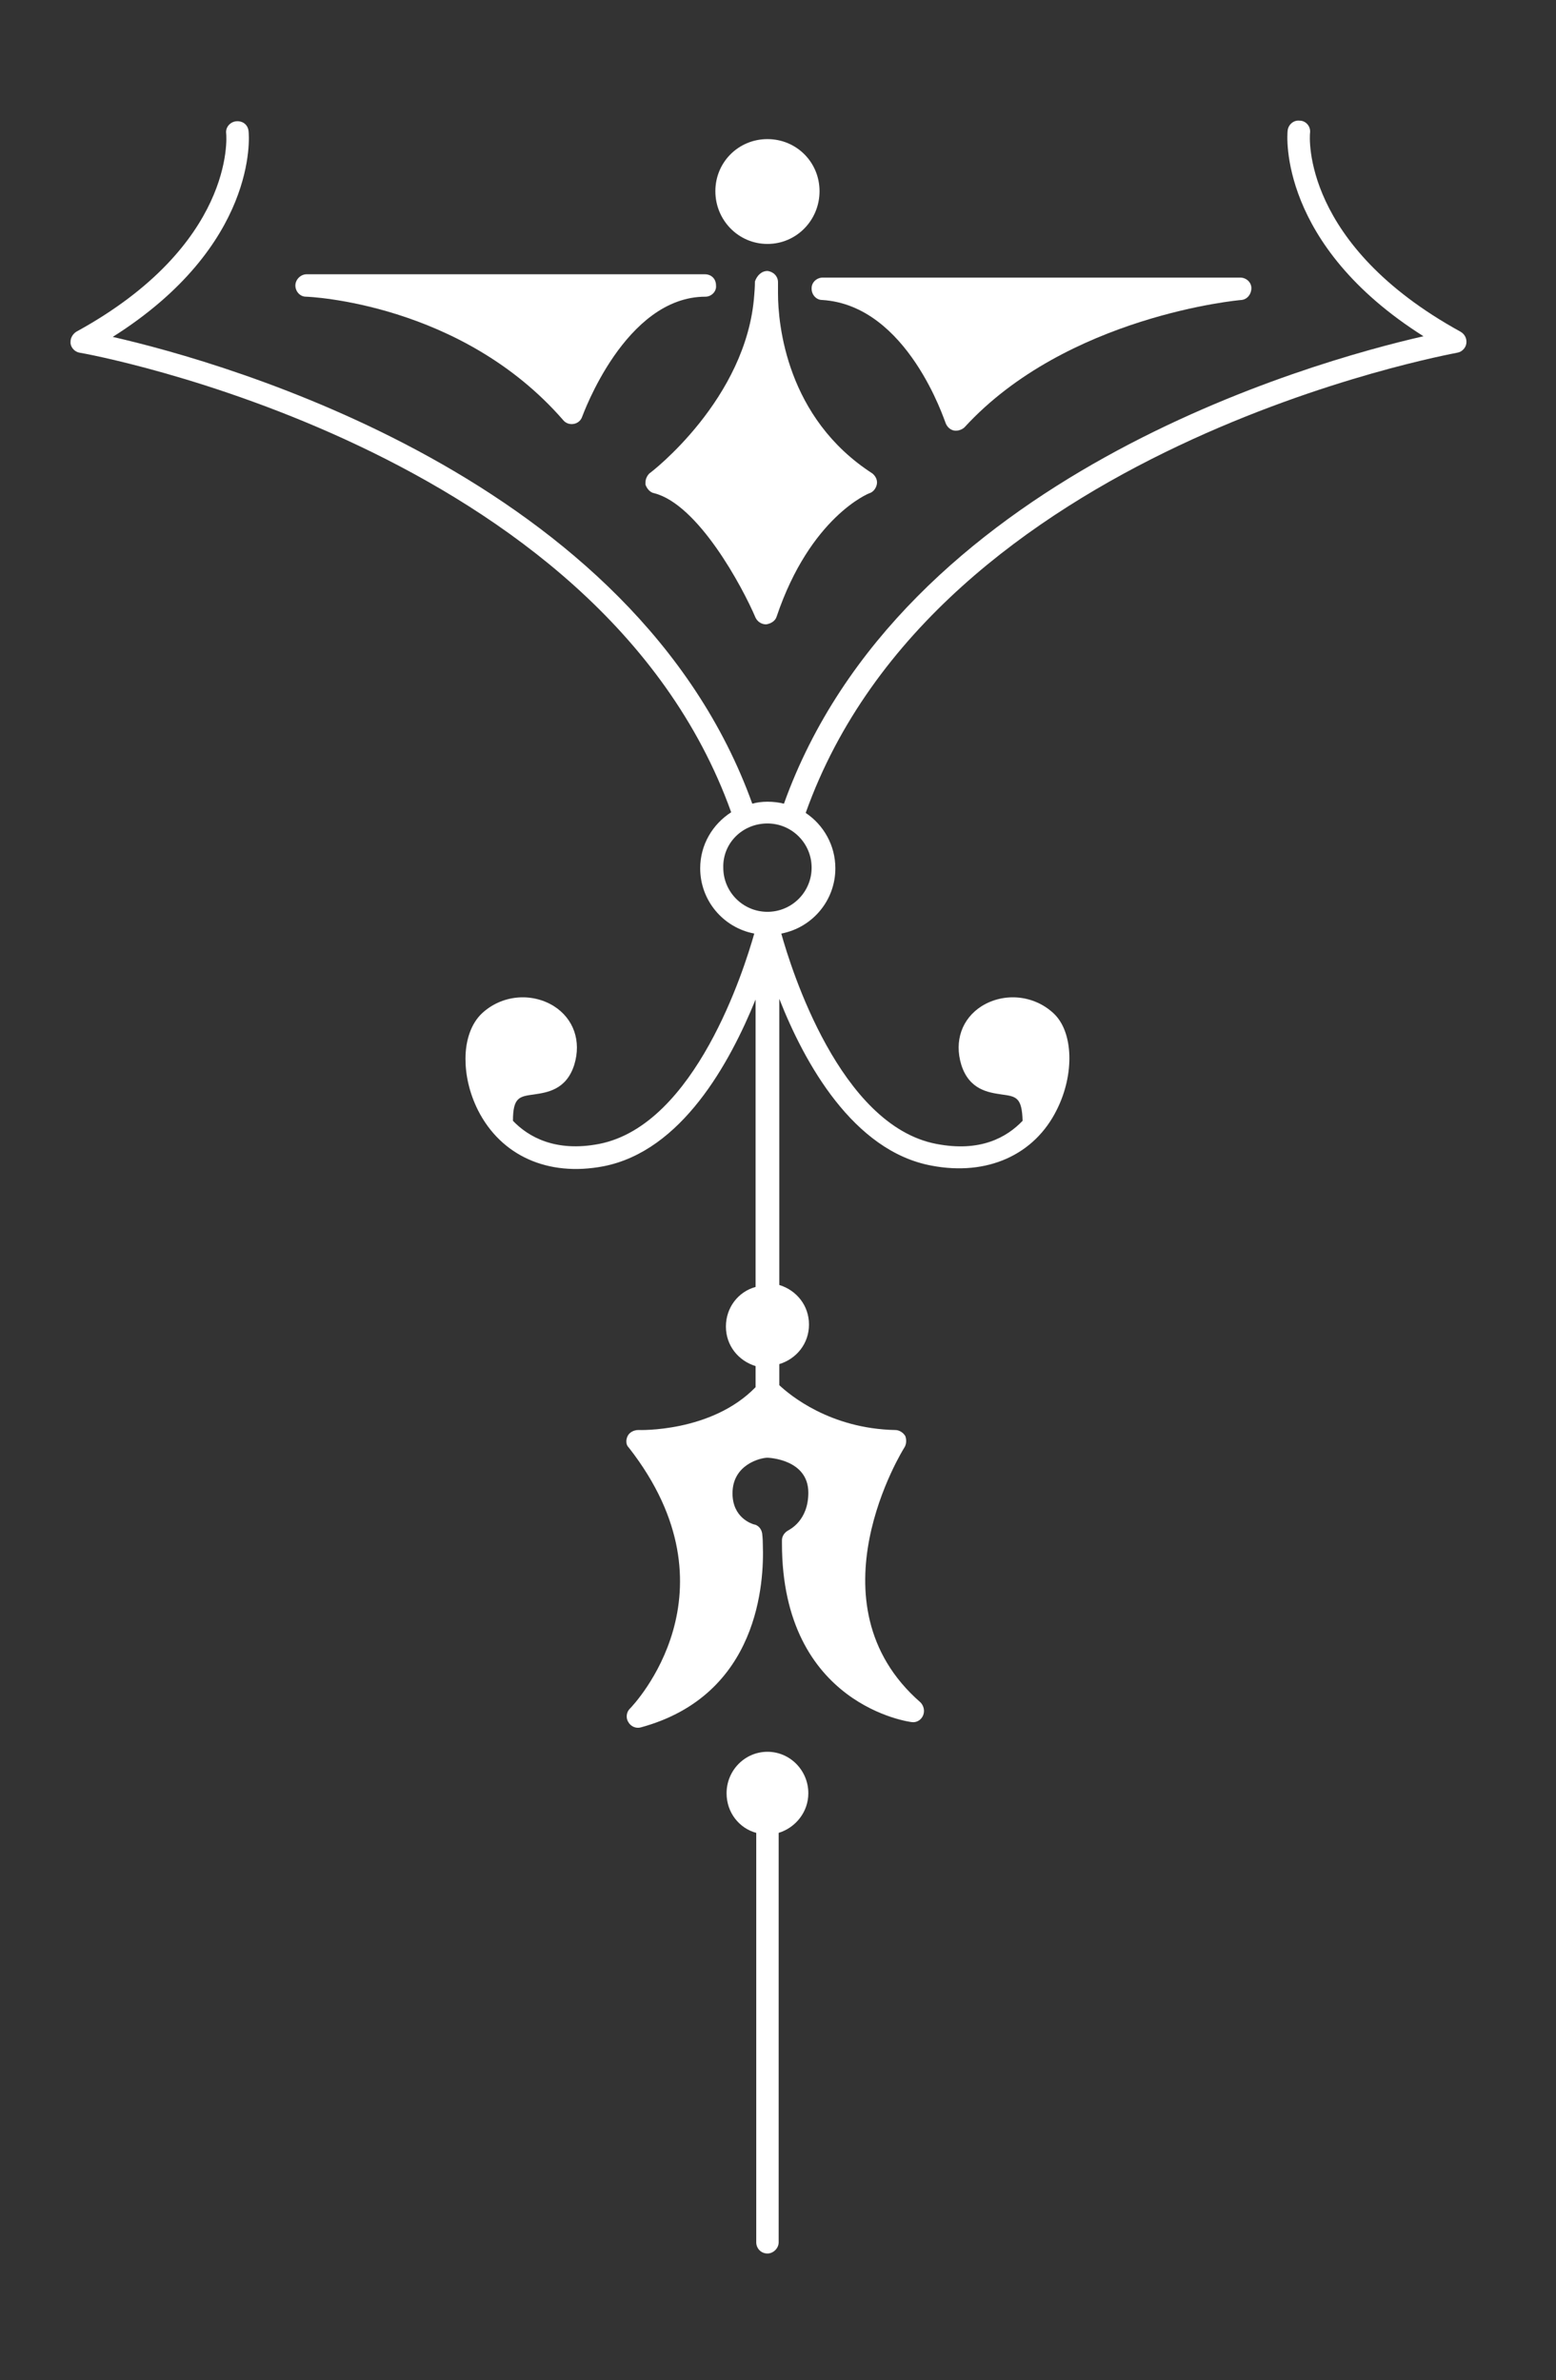 <?xml version="1.0" encoding="utf-8"?>
<!-- Generator: Adobe Illustrator 19.0.0, SVG Export Plug-In . SVG Version: 6.00 Build 0)  -->
<svg version="1.1" id="Capa_1" xmlns="http://www.w3.org/2000/svg" xmlns:xlink="http://www.w3.org/1999/xlink" x="0px" y="0px"
	 viewBox="-66 212 236 361" style="enable-background:new -66 212 236 361;" xml:space="preserve">
<rect x="-66" y="212" width="236" height="361" fill="#333333" stroke="none"/>
<style type="text/css">
	.st0{fill:#FFFFFF;}
</style>
<g id="XMLID_239_">
	<path id="XMLID_245_" class="st0" d="M149.9,263c-17.1,3.9-79.2,21.3-97,70.9c-0.8-0.2-1.6-0.3-2.5-0.3c-0.8,0-1.6,0.1-2.3,0.3
		c-17.8-49.4-79.9-66.9-97-70.8c22-13.9,20.7-30.4,20.6-31.2c-0.1-1-0.9-1.6-1.9-1.5c-0.9,0.1-1.6,0.9-1.5,1.8
		c0.1,0.7,1.2,17-22.7,30.1c-0.5,0.3-0.9,0.9-0.9,1.5c0,0.1,0,0.2,0,0.3c0.1,0.7,0.7,1.3,1.4,1.4c0.8,0.1,78.9,14.2,98.8,69.7
		c-2.8,1.8-4.7,4.9-4.7,8.5c0,4.9,3.5,9,8.2,9.9c-1.5,5.3-8.9,29-23.5,31.9c-6.7,1.3-10.8-1.1-13.1-3.5c0-3.6,1-3.7,3.2-4
		c2-0.3,4.9-0.7,6.1-4.5c1.1-3.6-0.1-7-3.1-8.9c-3.4-2.1-7.9-1.7-10.9,1.1c-1.6,1.5-2.5,4-2.5,6.9c0,2.5,0.6,5.2,1.9,7.8
		c3.5,6.9,10.6,10.1,19,8.5c11.9-2.3,19.2-15.7,23.1-25.3v43.6c-2.6,0.7-4.5,3.1-4.5,6s1.9,5.2,4.5,6v3.2
		c-6.7,6.9-17.7,6.5-17.8,6.5c-0.6,0-1.3,0.3-1.6,0.9c-0.1,0.2-0.2,0.5-0.2,0.8c0,0.4,0.1,0.7,0.4,1c17,21.8,0.8,38.9,0.1,39.6
		c-0.5,0.5-0.6,1.4-0.2,2c0.4,0.7,1.2,1,1.9,0.8c18-4.9,18.7-22.2,18.5-27.7c0-1-0.1-1.6-0.1-1.7c-0.1-0.7-0.6-1.3-1.3-1.4
		c-0.3-0.1-3.2-1-3.2-4.7c0-4.4,4.3-5.4,5.3-5.4c0.1,0,6.2,0.2,6.2,5.3c0,4.3-2.9,5.6-3,5.7c-0.6,0.3-1,0.9-1,1.5c0,0.2,0,0.4,0,0.5
		c0,24.6,19.5,27.1,19.7,27.1c0.7,0.1,1.4-0.3,1.7-1c0.3-0.7,0.1-1.5-0.4-2c-17.2-15-2.6-38.4-2.4-38.7c0.3-0.5,0.3-1.2,0.1-1.7
		c-0.3-0.5-0.9-0.9-1.5-0.9c-9.9-0.2-16-5.3-17.6-6.8v-3.2c2.6-0.8,4.5-3.1,4.5-6s-1.9-5.2-4.5-6v-43.4c3.8,9.7,11.2,23.1,23.1,25.3
		c8.4,1.6,15.6-1.6,19-8.5c2.7-5.4,2.5-11.8-0.5-14.6c-3-2.8-7.5-3.2-10.9-1.1c-3,1.9-4.2,5.3-3.1,8.9c1.2,3.8,4.1,4.2,6.1,4.5
		c2.2,0.3,3.1,0.4,3.2,4c-2.4,2.5-6.4,4.8-13.1,3.5c-14.6-2.8-22-26.5-23.5-31.9c4.7-0.9,8.2-5,8.2-9.9c0-3.5-1.8-6.6-4.5-8.4
		c19.8-55.6,98-69.6,98.8-69.8c0.7-0.1,1.3-0.7,1.4-1.4c0.1-0.7-0.2-1.4-0.9-1.8c-24-13.2-22.9-29.5-22.8-30.2
		c0.1-0.9-0.6-1.8-1.6-1.8c-0.9-0.1-1.7,0.6-1.8,1.5C129.2,232.5,127.9,249.1,149.9,263z M50.4,336.9c3.7,0,6.7,3,6.7,6.7
		c0,3.7-3,6.7-6.7,6.7s-6.7-3-6.7-6.7C43.6,339.9,46.6,336.9,50.4,336.9z"/>
	<path id="XMLID_244_" class="st0" d="M50.4,249c-4.4,0-7.9-3.6-7.9-8c0-4.4,3.5-7.9,7.9-7.9s7.9,3.5,7.9,7.9
		C58.3,245.4,54.8,249,50.4,249z"/>
	<path id="XMLID_243_" class="st0" d="M50.4,253.1c0.9,0.1,1.6,0.8,1.6,1.7c0,0.6,0,1.2,0,1.7c0,4.7,1.3,18.9,14.3,27.3
		c0.5,0.4,0.8,1,0.7,1.6c-0.1,0.6-0.5,1.2-1.1,1.4c-0.1,0-9,3.6-14.1,18.7c-0.2,0.7-0.9,1.1-1.6,1.2c-0.7,0-1.3-0.4-1.6-1
		c-2-4.7-8.7-17.2-15.4-18.9c-0.6-0.1-1.1-0.7-1.3-1.3c0-0.1,0-0.2,0-0.3c0-0.5,0.2-1,0.6-1.4c0.2-0.1,14.8-11.3,15.9-27.1
		c0.1-1.1,0.1-1.9,0.1-2C48.8,253.8,49.5,253.1,50.4,253.1z"/>
	<path id="XMLID_242_" class="st0" d="M41,257c-12.2,0-18.6,18-18.7,18.2c-0.2,0.6-0.7,1-1.3,1.1s-1.2-0.1-1.6-0.6
		C3.9,257.9-19.3,257-19.6,257c-0.9,0-1.6-0.8-1.6-1.7l0,0c0-0.9,0.8-1.7,1.7-1.7h60.4c1,0,1.7,0.7,1.7,1.7
		C42.7,256.2,41.9,257,41,257z"/>
	<path id="XMLID_241_" class="st0" d="M58.7,257.5c-0.9,0-1.6-0.8-1.6-1.7c0,0,0,0,0-0.1c0-0.9,0.8-1.6,1.7-1.6h63.3
		c0.9,0,1.7,0.7,1.7,1.6s-0.6,1.7-1.5,1.8c-0.3,0-26.5,2.4-42,19.3c-0.4,0.4-1.1,0.6-1.6,0.5c-0.6-0.1-1.1-0.6-1.3-1.2
		C77.3,276,71.7,258.3,58.7,257.5z"/>
	<path id="XMLID_240_" class="st0" d="M50.4,553.8c-1,0-1.7-0.8-1.7-1.7V490c-2.6-0.7-4.5-3.1-4.5-6c0-3.5,2.8-6.3,6.2-6.3
		c3.4,0,6.2,2.8,6.2,6.3c0,2.8-1.9,5.2-4.5,6v62.1C52.1,553,51.3,553.8,50.4,553.8z"/>
</g>
</svg>
